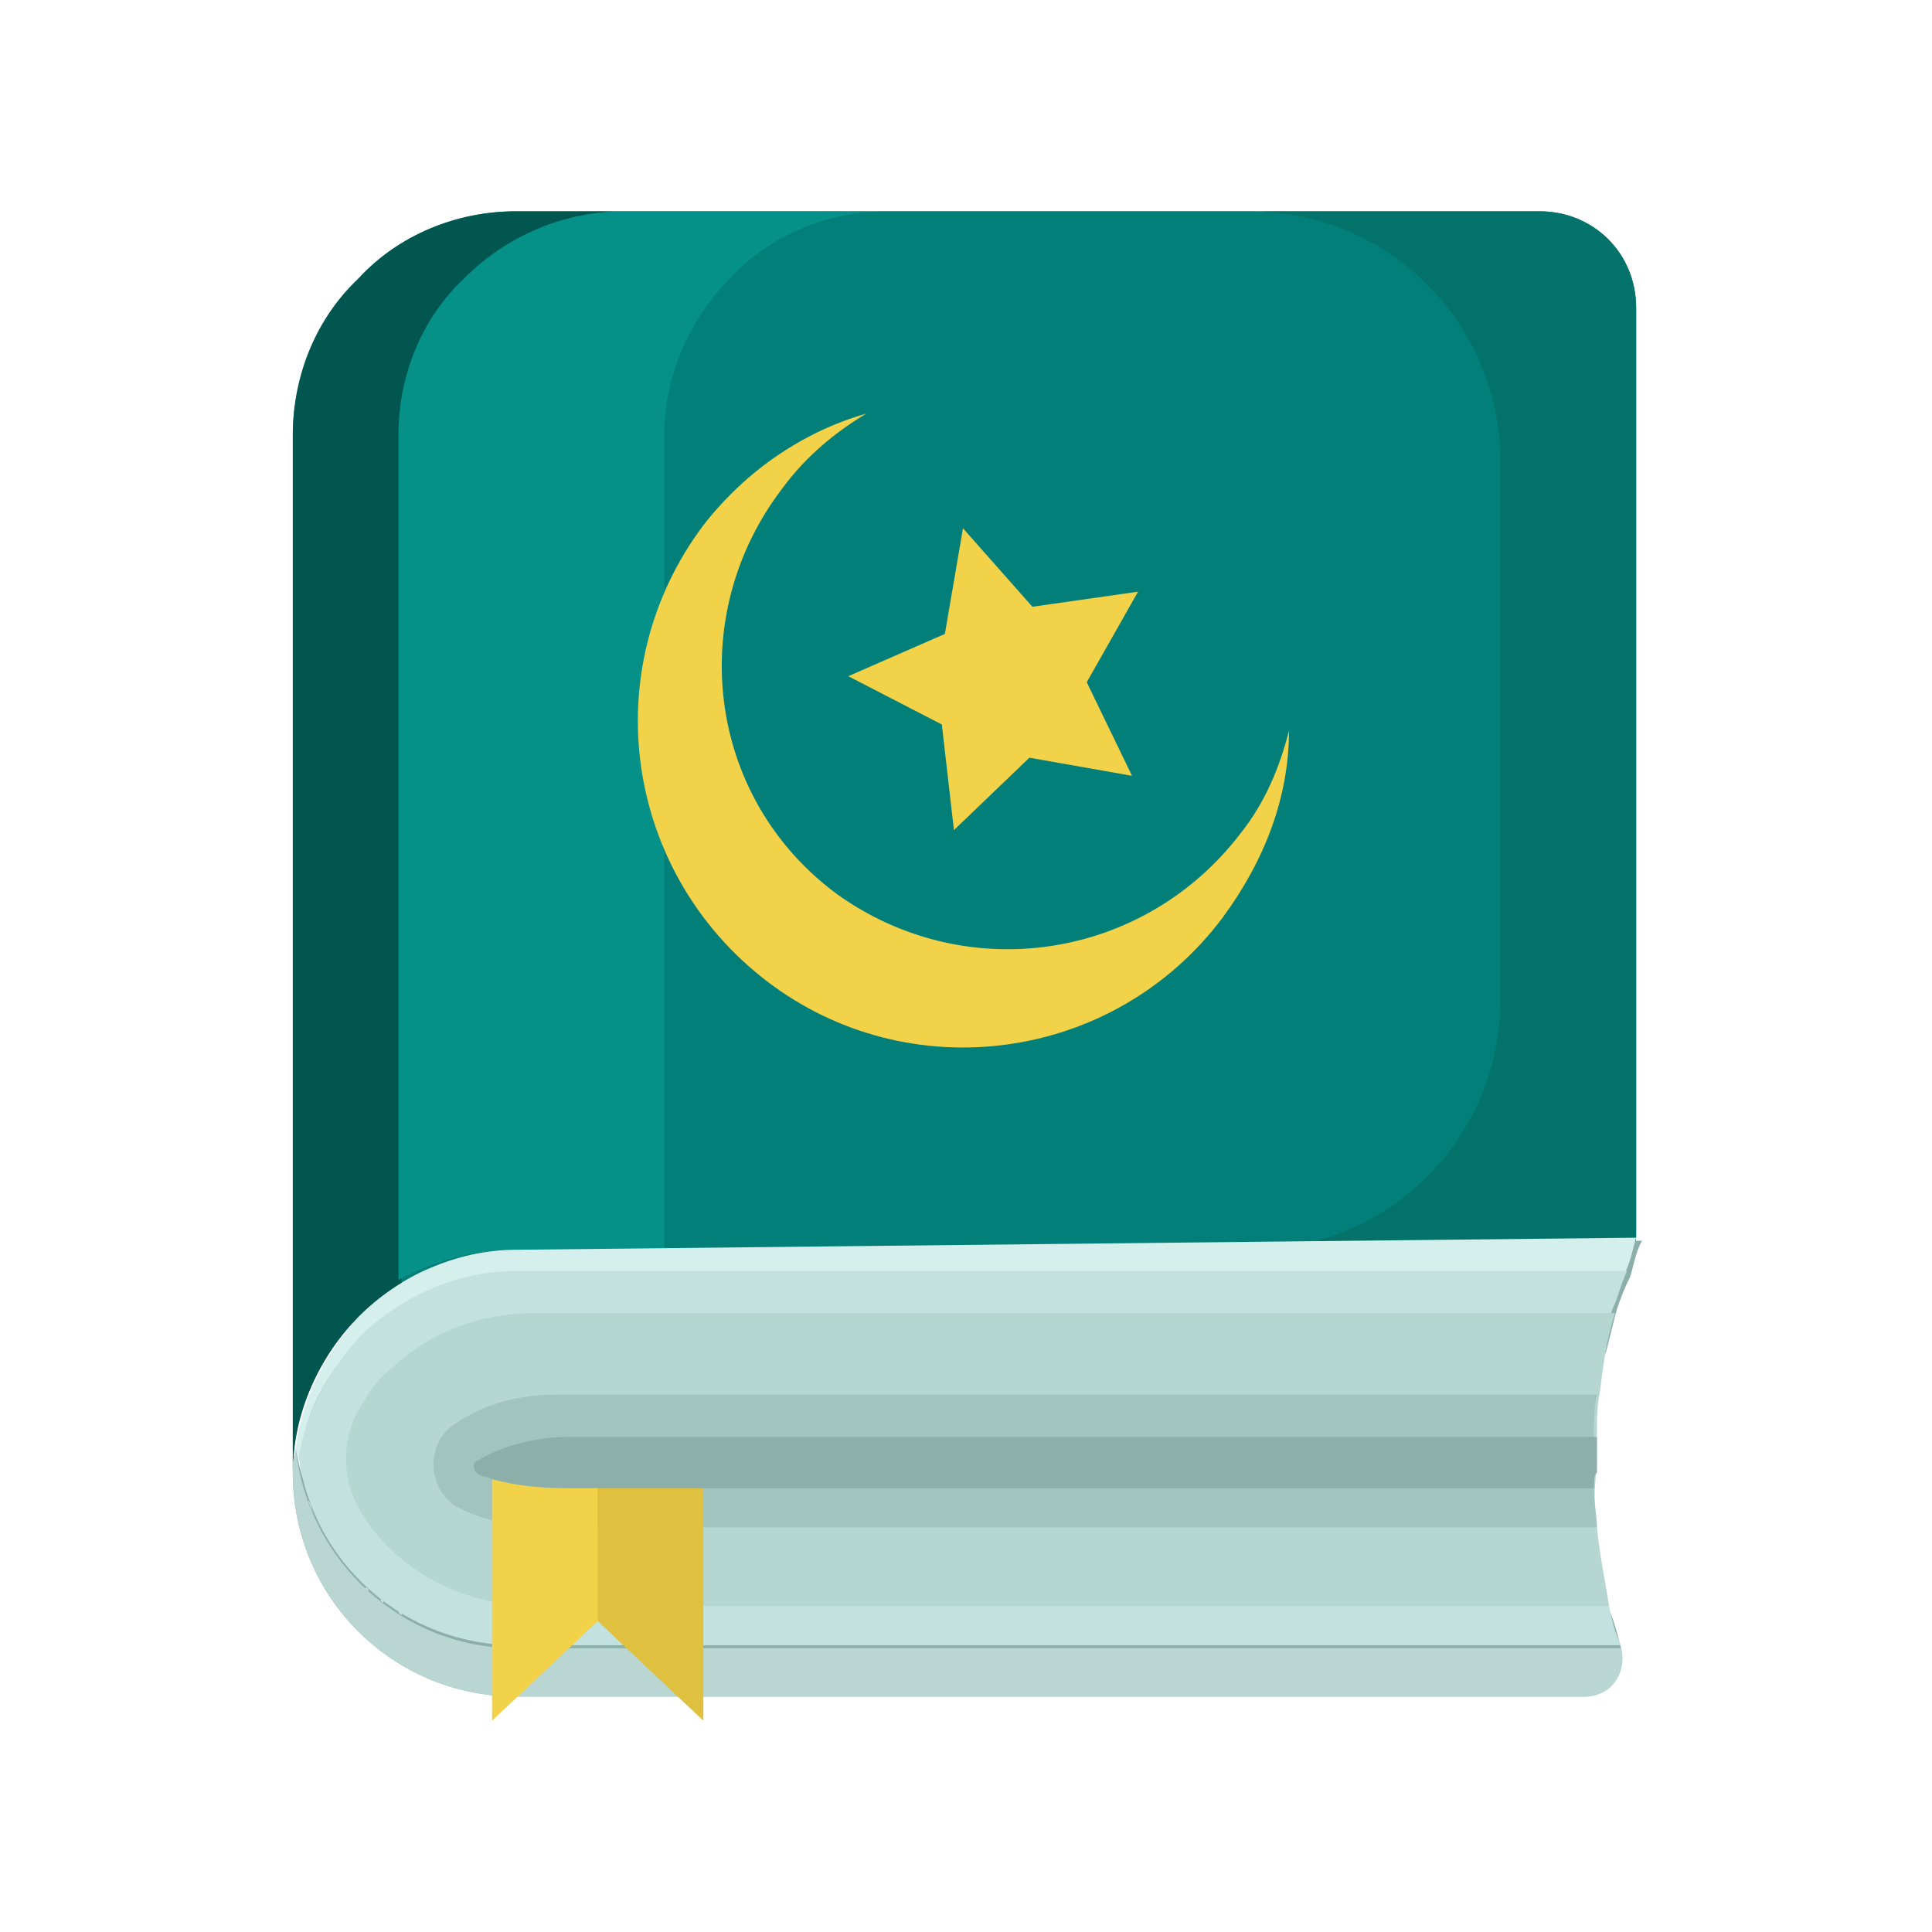 <svg xmlns="http://www.w3.org/2000/svg" viewBox="0 0 64 64" id="al-quran"><path fill="#037f79" d="M51 7H17.1c-2 0-3.9.8-5.2 2.2s-2.2 3.2-2.2 5.2v34.4c0-2 .8-3.9 2.2-5.2.4-.4.9-.8 1.4-1.1 1.1-.7 2.4-1 3.8-1h36.6c.3 0 .5-.2.5-.5V10.2C54.2 8.4 52.8 7 51 7z"></path><path fill="#025650" d="M20.7 7c-2 0-3.9.8-5.2 2.2-1.3 1.3-2.2 3.2-2.2 5.2v28.1c-.5.3-1 .7-1.4 1.1-1.3 1.3-2.2 3.2-2.2 5.2V14.4c0-2 .8-3.9 2.2-5.2C13.2 7.8 15.1 7 17.1 7h3.6z"></path><path fill="#059187" d="M29.4 7c-2 0-3.9.8-5.2 2.2-1.3 1.3-2.2 3.2-2.2 5.2v27h-5c-1.4 0-2.7.4-3.8 1v-28c0-2 .8-3.9 2.2-5.2C16.8 7.8 18.7 7 20.7 7h8.7z"></path><path fill="#03726a" d="M54.2 10.2v30.7c0 .3-.2.5-.5.5H41.4c4.6 0 8.3-3.7 8.3-8.3V15.3c0-4.6-3.7-8.3-8.3-8.3H51c1.8 0 3.2 1.4 3.2 3.2z"></path><path fill="#037f79" d="M49.7 15.3v17.8c0 4.6-3.7 8.3-8.3 8.3H22.1v-27c0-2 .8-3.9 2.2-5.2C25.6 7.8 27.4 7 29.4 7h11.9c4.6 0 8.4 3.7 8.4 8.3z"></path><path fill="#8cafa9" d="M52.9 46.2c0-.4.1-.7.2-1.1 0-.1 0-.2.1-.3l.3-1.2c.1-.4.3-.9.5-1.3.1-.3.2-.9.4-1.2l-37.1.4c-2 0-3.9.8-5.2 2.2-1.2 1.2-1.9 2.7-2.1 4.4 0 .1 0 .3.1.4l.3 1.2c-.4-.6-.5-1.2-.6-1.7 0 .3-.1.5-.1.8 0 4.1 3.3 7.4 7.4 7.4h35.4c.8 0 1.4-.8 1.2-1.6-.1-.4-.2-.8-.4-1.3-.1-.3-.2-.7-.2-1.1 0-.1 0-.3-.1-.4 0-.3-.1-.5-.1-.8 0-.2 0-.4-.1-.5 0-.3-.1-.6-.1-.9V47.7c.1-.6.1-1.1.2-1.5zm-40.2 6.9-.1-.1c.1 0 .1.1.1.1zm-.5-.4-.1-.1s.1 0 .1.1zm-1.8-2.5c-.1-.2-.1-.3-.2-.5.1.1.1.3.2.5zm1 1.5-.2-.2c.1.1.1.2.2.2zm-.4-.5c-.1-.1-.1-.2-.2-.3.1.2.1.2.2.3zm-.3-.5c-.1-.1-.1-.3-.2-.4 0 .2.1.3.2.4zm.9 1.4c0 .1.1.1.1.2 0-.1 0-.2-.1-.2zm1.6 1.3s.1 0 .1.1l-.1-.1zm.5.3s.1 0 .1.1c0 0 0-.1-.1-.1zm.6.3s.1 0 .1.1c0-.1 0-.1-.1-.1zm.6.2c.1 0 .1 0 .2.1-.1-.1-.1-.1-.2-.1zm.7.2h.2-.2zm.7.1h.2-.2z"></path><path fill="#f2d249" d="M41.1 27.6c.8-1 1.3-2.2 1.6-3.4 0 2.2-.8 4.3-2.2 6.2-3.6 4.8-10.4 5.7-15.1 2.1-4.7-3.6-5.7-10.3-2.1-15.1 1.4-1.8 3.3-3.1 5.4-3.7-1 .6-2 1.4-2.8 2.5-3.2 4.2-2.5 10.2 1.8 13.4 4.3 3.1 10.2 2.2 13.4-2z"></path><path fill="#f2d249" d="m31.3 21 .6-3.5 2.3 2.6 3.5-.5-1.7 3 1.5 3.1-3.4-.6-2.5 2.4-.4-3.5-3.1-1.6z"></path><path fill="#b9d6d3" d="M53.7 54.6c.2.8-.3 1.6-1.2 1.6H17.1c-4.1 0-7.4-3.3-7.4-7.4 0-.3 0-.5.1-.8.4 3.7 3.5 6.6 7.3 6.6h36.6z"></path><path fill="#d5efec" d="M54.2 41c-.1.3-.2.9-.4 1.2H17.1c-2 0-3.9.8-5.2 2.2-1.1 1.1-1.8 2.4-2 4 0-.1-.1-.3-.1-.4.2-1.7 1-3.2 2.1-4.4 1.3-1.3 3.2-2.2 5.2-2.2l37.1-.4z"></path><path fill="#c3e2df" d="M53.3 53.2c.1.5.2.9.4 1.3H17.1c-3.7 0-6.7-2.7-7.2-6.2.2-1.5 1-2.9 2-4 1.3-1.3 3.2-2.2 5.2-2.2h36.8c-.2.4-.3.9-.5 1.3-.4 1.4-.6 2.7-.7 4v1.1c.1 1.9.3 3.5.6 4.7z"></path><path fill="#b6d6d2" d="M52.9 50.6c.1 1 .3 1.9.4 2.6H17.7c-2.5 0-4.7-1.3-5.8-3.2-.6-1.1-.6-2.4.1-3.5.3-.5.6-.9 1-1.2 1.3-1.2 2.9-1.8 4.7-1.8h35.8c-.3.9-.4 1.8-.5 2.6-.1.5-.1.9-.1 1.4v1.1c-.1.7-.1 1.4 0 2z"></path><path fill="#a1c4bf" d="M52.8 49.3c0 .5.1.9.1 1.3H18.4c-1.2 0-2.4-.2-3.3-.7-.9-.6-1-1.9-.2-2.6.9-.7 2.1-1.1 3.5-1.1h34.5c-.1.4-.1.9-.1 1.3V49.3z"></path><path fill="#8cafa9" d="M52.8 49.3h-34c-.9 0-1.8-.1-2.5-.3-.2-.1-.4-.1-.5-.2-.1-.1-.1-.2-.1-.2 0-.1 0-.2.1-.2.8-.5 1.9-.8 3.1-.8h34V48.8c-.1 0-.1.3-.1.5z"></path><path fill="#f2d249" d="M19.8 49.3v4.4L16.3 57v-8c.7.2 1.5.3 2.5.3h1z"></path><path fill="#e0c13f" d="M23.3 49.3V57l-3.5-3.3v-4.4z"></path></svg>